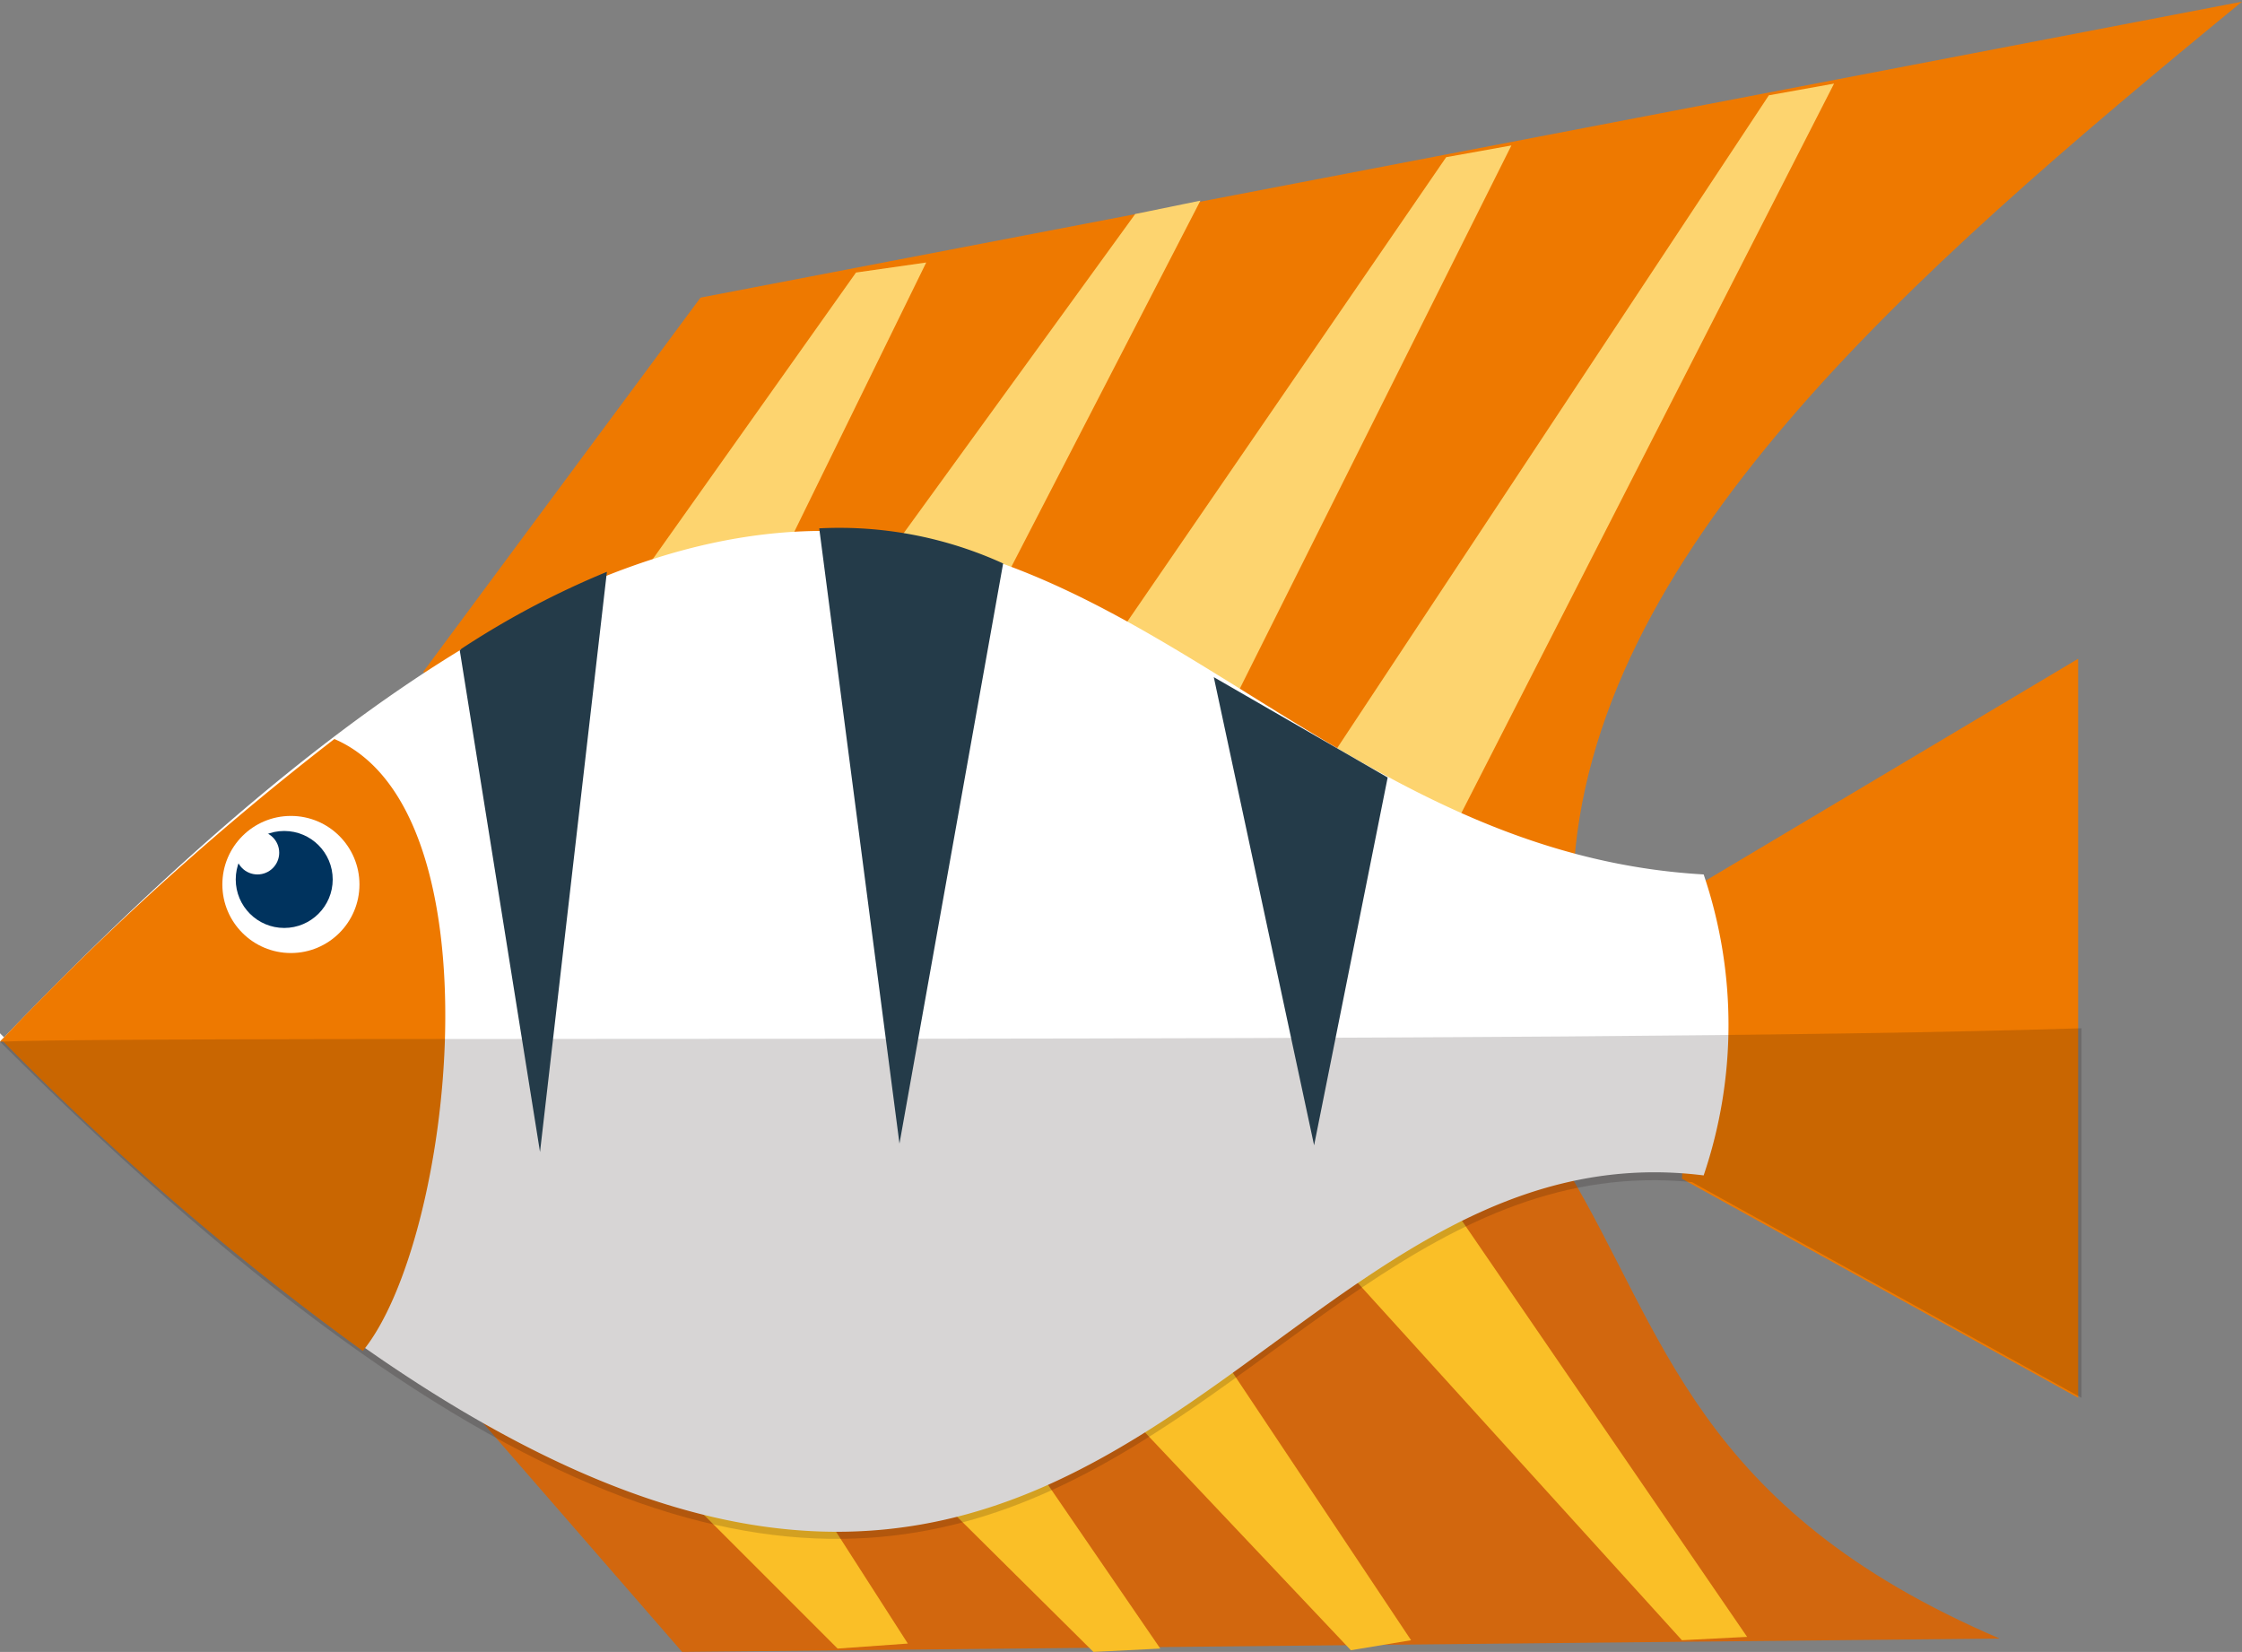 <svg id="Layer_1" data-name="Layer 1" xmlns="http://www.w3.org/2000/svg" viewBox="0 0 13.41 9.88"><rect x="0" y="0" width="13.41" height="9.88" fill="#808080" stroke="none"/><defs><style>.cls-1{fill:#ee7900;}.cls-2{fill:#d2670e;}.cls-3{fill:#fabf27;}.cls-4{fill:#fdd46f;}.cls-5{fill:#fff;}.cls-6{fill:#00335e;}.cls-7{fill:#130b07;fill-opacity:0.17;}.cls-8{fill:#243b49;}</style></defs><title>yu5</title><g id="layer1"><g id="g4911-6"><path id="path4844-1" class="cls-1" d="M110,117.57l2.25-1.34,0,4.42-2.37-1.31Z" transform="translate(-99.82 -112.29)"/><path id="path4846-0" class="cls-1" d="M102.35,116.31l1.66-2.24,9.22-1.77c-2,1.64-3.91,3.31-4,5.24Z" transform="translate(-99.82 -112.29)"/><path id="path4848-5" class="cls-2" d="M102.43,120.48l1.47,1.69,7.88-.08c-1.82-.78-2-1.83-2.59-2.81Z" transform="translate(-99.82 -112.29)"/><g id="g4901-5"><path id="path4903-5" class="cls-3" d="M104.83,122.15l-2-2,0.95-.32,1.47,2.29Z" transform="translate(-99.82 -112.29)"/><path id="path4905-4" class="cls-3" d="M109.88,122.1l-3.13-3.45,0.95-.32,2.57,3.75Z" transform="translate(-99.82 -112.29)"/><path id="path4907-9" class="cls-3" d="M107.9,122.16l-2.59-2.74,0.95-.32,2,3Z" transform="translate(-99.82 -112.29)"/><path id="path4909-5" class="cls-3" d="M106.36,122.17L104,119.83l0.95-.32,1.81,2.64Z" transform="translate(-99.82 -112.29)"/></g><g id="g4895-7"><path id="path4887-4" class="cls-4" d="M104.94,113.92l-2,2.82,0.95,0.12,1.47-3Z" transform="translate(-99.82 -112.29)"/><path id="path4893-2" class="cls-4" d="M110.4,112.86l-2.89,4.37,0.95,0.12,2.33-4.56Z" transform="translate(-99.82 -112.29)"/><path id="path4891-0" class="cls-4" d="M108.47,113.23l-2.41,3.51,0.95,0.12,1.85-3.7Z" transform="translate(-99.82 -112.29)"/><path id="path4889-3" class="cls-4" d="M106.61,113.57l-2.3,3.17,0.95,0.12,1.74-3.37Z" transform="translate(-99.82 -112.29)"/></g><path id="path4842-1" class="cls-5" d="M99.82,118.52c5.85-6.11,6.69-1.2,10.19-1a2.8,2.8,0,0,1,0,1.8c-3.11-.39-3.8,5.54-10.19-0.85h0Z" transform="translate(-99.82 -112.29)"/><path id="path4850-3" class="cls-1" d="M99.82,118.52a17.43,17.43,0,0,1,2-1.81c1,0.43.71,3,.17,3.66a16.91,16.91,0,0,1-2.15-1.85h0Z" transform="translate(-99.82 -112.29)"/><g id="g7522-4-0"><circle id="path7404-2-2" class="cls-5" cx="1.74" cy="5.29" r="0.41"/><circle id="circle7406-0-6" class="cls-6" cx="1.7" cy="5.26" r="0.29"/><circle id="circle7503-81-4" class="cls-5" cx="1.54" cy="5.1" r="0.13"/></g><path id="path4876-6" class="cls-7" d="M99.82,118.52c6.34,6.33,7.07.54,10.12,0.84l2.33,1.29v-2.21C109.18,118.54,100.95,118.48,99.82,118.52Z" transform="translate(-99.82 -112.29)"/><path id="path4881-0" class="cls-8" d="M102.57,116.18l0.48,3,0.4-3.47a5.17,5.17,0,0,0-.87.46h0Z" transform="translate(-99.82 -112.29)"/><path id="path4883-2" class="cls-8" d="M104.72,115.45l0.48,3.68,0.62-3.47A2.36,2.36,0,0,0,104.72,115.45Z" transform="translate(-99.82 -112.29)"/><path id="path4885-5" class="cls-8" d="M107.08,116.34l0.6,2.8,0.44-2.2Z" transform="translate(-99.82 -112.29)"/></g></g></svg>